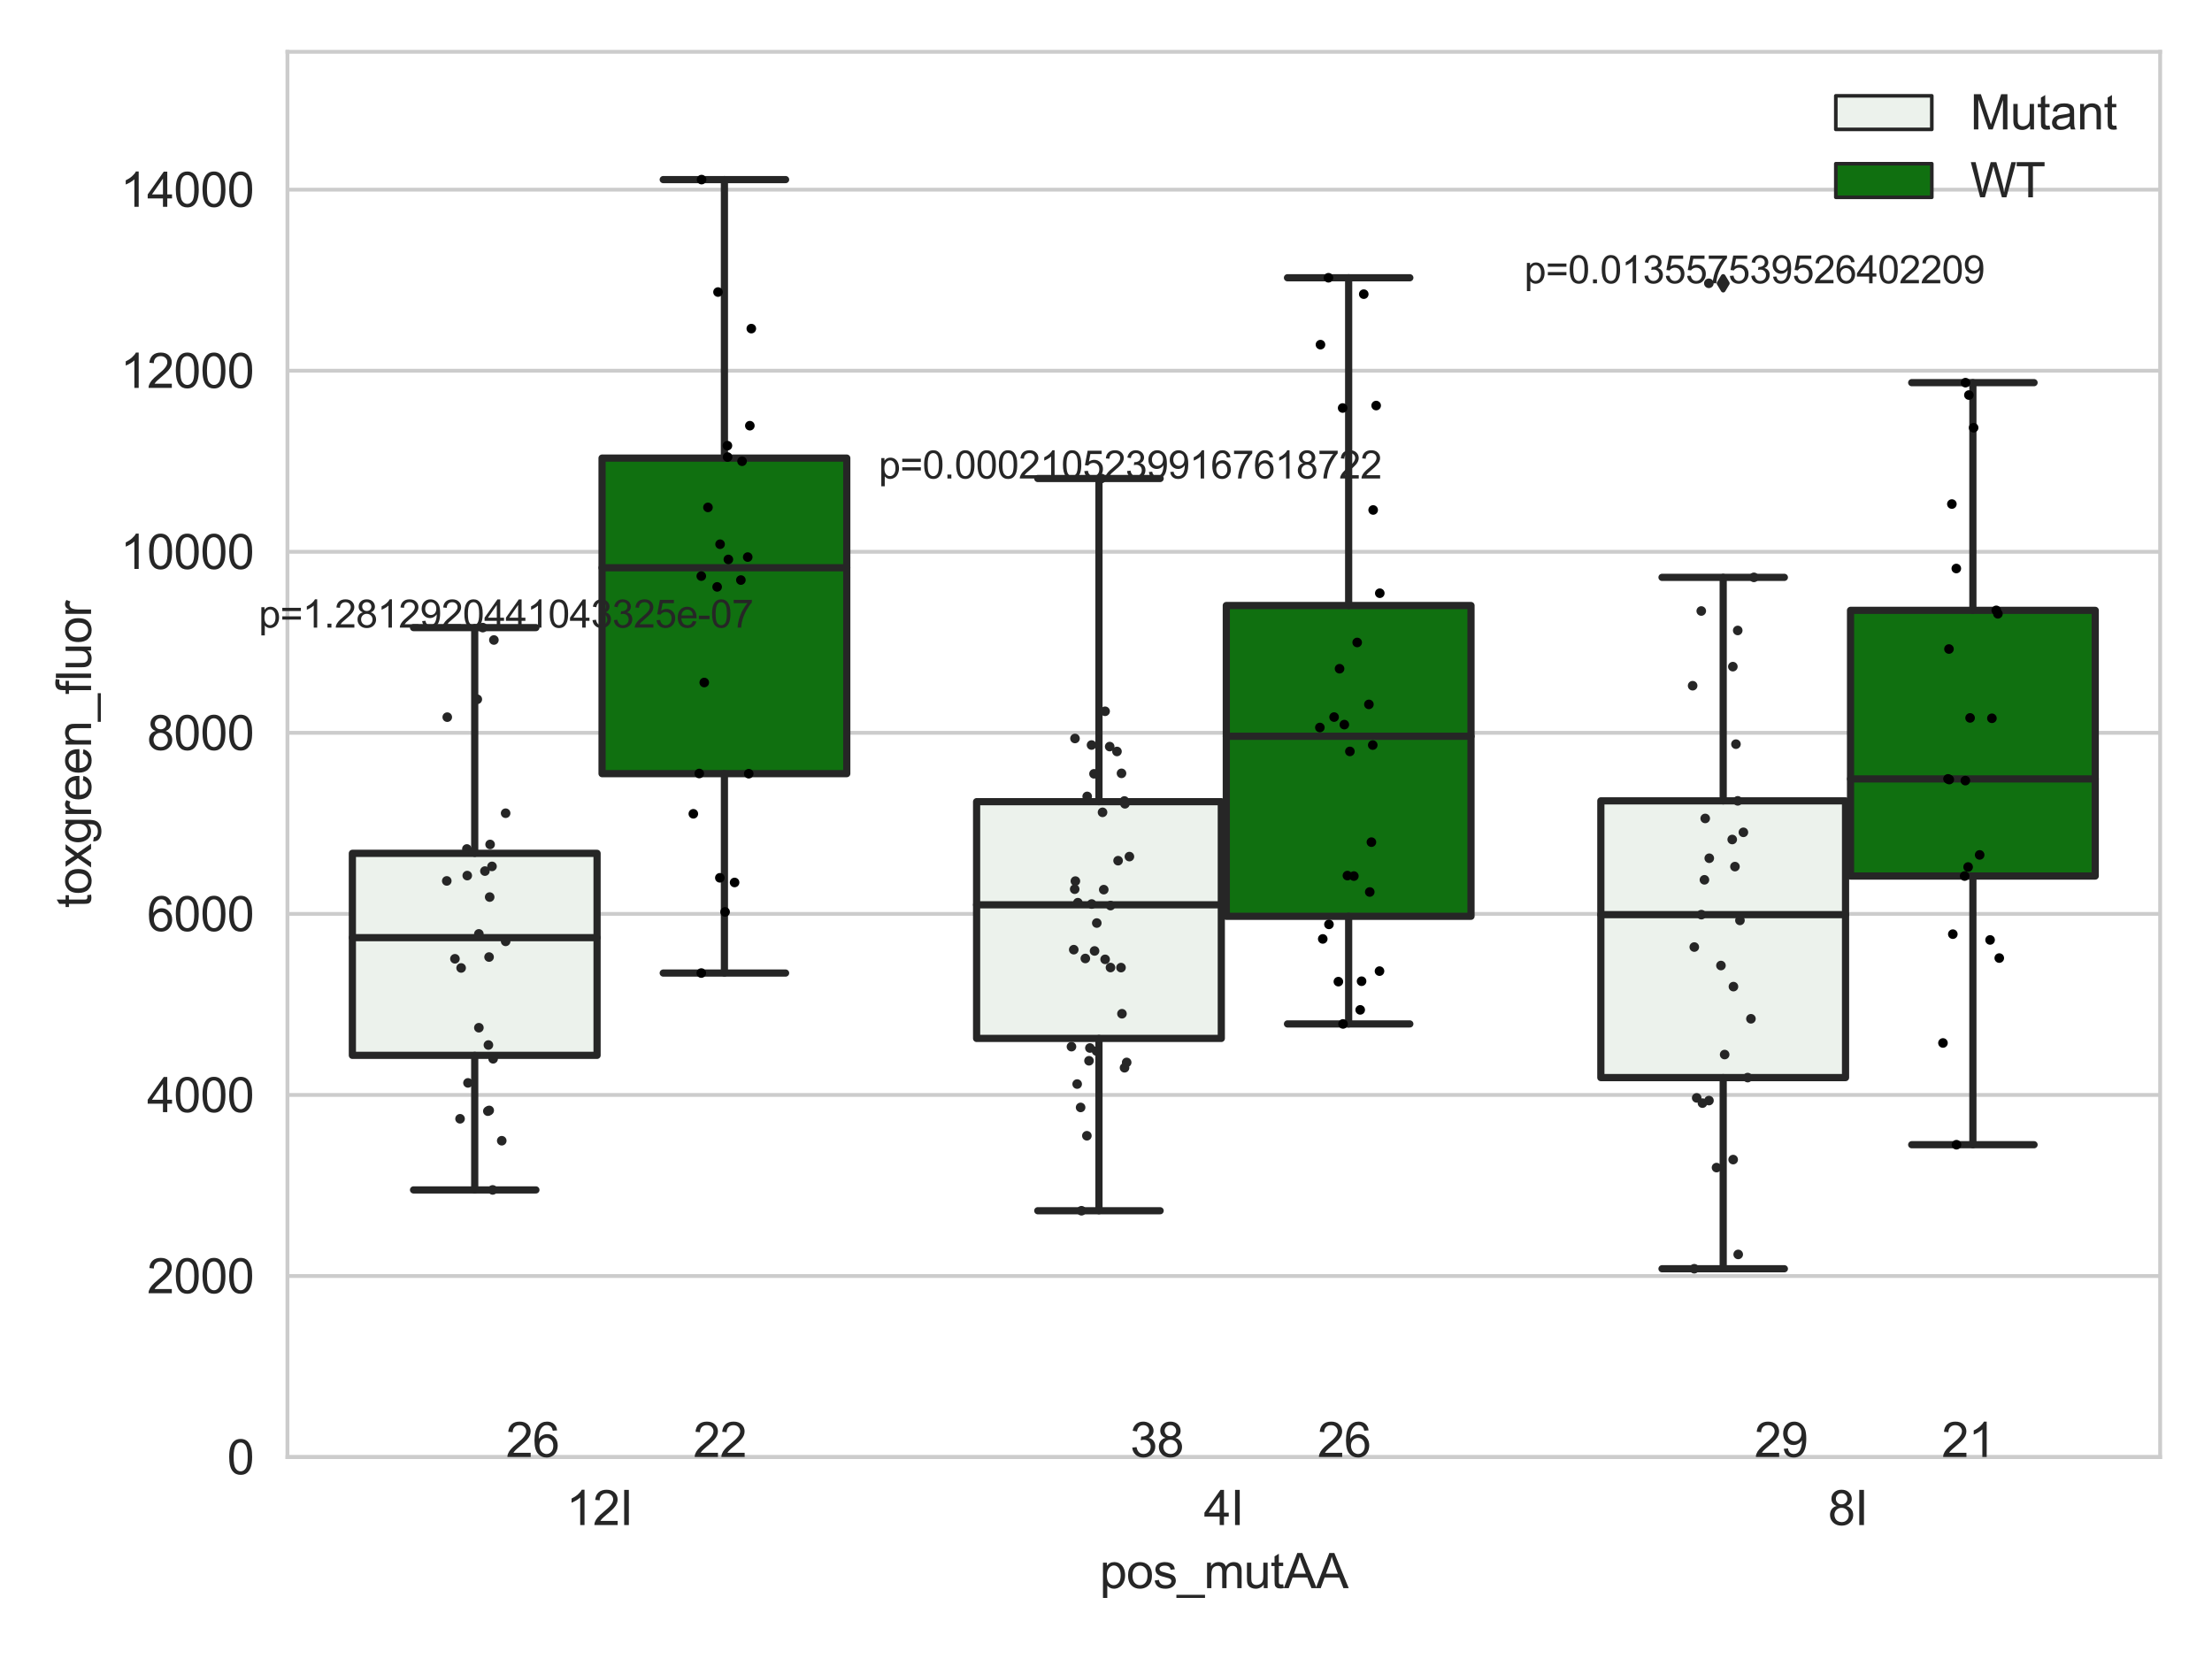 <?xml version="1.0" encoding="utf-8" standalone="no"?>
<!DOCTYPE svg PUBLIC "-//W3C//DTD SVG 1.1//EN"
  "http://www.w3.org/Graphics/SVG/1.1/DTD/svg11.dtd">
<svg xmlns:xlink="http://www.w3.org/1999/xlink" width="460.8pt" height="345.6pt" viewBox="0 0 460.8 345.6" xmlns="http://www.w3.org/2000/svg" version="1.1">
 <defs>
  <style type="text/css">*{stroke-linejoin: round; stroke-linecap: butt}</style>
 </defs>
 <g id="figure_1">
  <g id="patch_1">
   <path d="M 0 345.6 
L 460.8 345.6 
L 460.8 0 
L 0 0 
z
" style="fill: #ffffff"/>
  </g>
  <g id="axes_1">
   <g id="patch_2">
    <path d="M 59.881 303.539 
L 450 303.539 
L 450 10.8 
L 59.881 10.8 
z
" style="fill: #ffffff"/>
   </g>
   <g id="matplotlib.axis_1">
    <g id="xtick_1">
     <g id="text_1">
      <!-- 12I -->
      <g style="fill: #262626" transform="translate(117.951 317.697)scale(0.1 -0.1)">
       <defs>
        <path id="ArialMT-31" d="M 2384 0 
L 1822 0 
L 1822 3584 
Q 1619 3391 1289 3197 
Q 959 3003 697 2906 
L 697 3450 
Q 1169 3672 1522 3987 
Q 1875 4303 2022 4600 
L 2384 4600 
L 2384 0 
z
" transform="scale(0.016)"/>
        <path id="ArialMT-32" d="M 3222 541 
L 3222 0 
L 194 0 
Q 188 203 259 391 
Q 375 700 629 1000 
Q 884 1300 1366 1694 
Q 2113 2306 2375 2664 
Q 2638 3022 2638 3341 
Q 2638 3675 2398 3904 
Q 2159 4134 1775 4134 
Q 1369 4134 1125 3890 
Q 881 3647 878 3216 
L 300 3275 
Q 359 3922 746 4261 
Q 1134 4600 1788 4600 
Q 2447 4600 2831 4234 
Q 3216 3869 3216 3328 
Q 3216 3053 3103 2787 
Q 2991 2522 2730 2228 
Q 2469 1934 1863 1422 
Q 1356 997 1212 845 
Q 1069 694 975 541 
L 3222 541 
z
" transform="scale(0.016)"/>
        <path id="ArialMT-49" d="M 597 0 
L 597 4581 
L 1203 4581 
L 1203 0 
L 597 0 
z
" transform="scale(0.016)"/>
       </defs>
       <use xlink:href="#ArialMT-31"/>
       <use xlink:href="#ArialMT-32" x="55.615"/>
       <use xlink:href="#ArialMT-49" x="111.23"/>
      </g>
     </g>
    </g>
    <g id="xtick_2">
     <g id="text_2">
      <!-- 4I -->
      <g style="fill: #262626" transform="translate(250.771 317.697)scale(0.1 -0.1)">
       <defs>
        <path id="ArialMT-34" d="M 2069 0 
L 2069 1097 
L 81 1097 
L 81 1613 
L 2172 4581 
L 2631 4581 
L 2631 1613 
L 3250 1613 
L 3250 1097 
L 2631 1097 
L 2631 0 
L 2069 0 
z
M 2069 1613 
L 2069 3678 
L 634 1613 
L 2069 1613 
z
" transform="scale(0.016)"/>
       </defs>
       <use xlink:href="#ArialMT-34"/>
       <use xlink:href="#ArialMT-49" x="55.615"/>
      </g>
     </g>
    </g>
    <g id="xtick_3">
     <g id="text_3">
      <!-- 8I -->
      <g style="fill: #262626" transform="translate(380.811 317.697)scale(0.1 -0.1)">
       <defs>
        <path id="ArialMT-38" d="M 1131 2484 
Q 781 2613 612 2850 
Q 444 3088 444 3419 
Q 444 3919 803 4259 
Q 1163 4600 1759 4600 
Q 2359 4600 2725 4251 
Q 3091 3903 3091 3403 
Q 3091 3084 2923 2848 
Q 2756 2613 2416 2484 
Q 2838 2347 3058 2040 
Q 3278 1734 3278 1309 
Q 3278 722 2862 322 
Q 2447 -78 1769 -78 
Q 1091 -78 675 323 
Q 259 725 259 1325 
Q 259 1772 486 2073 
Q 713 2375 1131 2484 
z
M 1019 3438 
Q 1019 3113 1228 2906 
Q 1438 2700 1772 2700 
Q 2097 2700 2305 2904 
Q 2513 3109 2513 3406 
Q 2513 3716 2298 3927 
Q 2084 4138 1766 4138 
Q 1444 4138 1231 3931 
Q 1019 3725 1019 3438 
z
M 838 1322 
Q 838 1081 952 856 
Q 1066 631 1291 507 
Q 1516 384 1775 384 
Q 2178 384 2440 643 
Q 2703 903 2703 1303 
Q 2703 1709 2433 1975 
Q 2163 2241 1756 2241 
Q 1359 2241 1098 1978 
Q 838 1716 838 1322 
z
" transform="scale(0.016)"/>
       </defs>
       <use xlink:href="#ArialMT-38"/>
       <use xlink:href="#ArialMT-49" x="55.615"/>
      </g>
     </g>
    </g>
    <g id="text_4">
     <!-- pos_mutAA -->
     <g style="fill: #262626" transform="translate(229.095 330.842)scale(0.1 -0.1)">
      <defs>
       <path id="ArialMT-70" d="M 422 -1272 
L 422 3319 
L 934 3319 
L 934 2888 
Q 1116 3141 1344 3267 
Q 1572 3394 1897 3394 
Q 2322 3394 2647 3175 
Q 2972 2956 3137 2557 
Q 3303 2159 3303 1684 
Q 3303 1175 3120 767 
Q 2938 359 2589 142 
Q 2241 -75 1856 -75 
Q 1575 -75 1351 44 
Q 1128 163 984 344 
L 984 -1272 
L 422 -1272 
z
M 931 1641 
Q 931 1000 1190 694 
Q 1450 388 1819 388 
Q 2194 388 2461 705 
Q 2728 1022 2728 1688 
Q 2728 2322 2467 2637 
Q 2206 2953 1844 2953 
Q 1484 2953 1207 2617 
Q 931 2281 931 1641 
z
" transform="scale(0.016)"/>
       <path id="ArialMT-6f" d="M 213 1659 
Q 213 2581 725 3025 
Q 1153 3394 1769 3394 
Q 2453 3394 2887 2945 
Q 3322 2497 3322 1706 
Q 3322 1066 3130 698 
Q 2938 331 2570 128 
Q 2203 -75 1769 -75 
Q 1072 -75 642 372 
Q 213 819 213 1659 
z
M 791 1659 
Q 791 1022 1069 705 
Q 1347 388 1769 388 
Q 2188 388 2466 706 
Q 2744 1025 2744 1678 
Q 2744 2294 2464 2611 
Q 2184 2928 1769 2928 
Q 1347 2928 1069 2612 
Q 791 2297 791 1659 
z
" transform="scale(0.016)"/>
       <path id="ArialMT-73" d="M 197 991 
L 753 1078 
Q 800 744 1014 566 
Q 1228 388 1613 388 
Q 2000 388 2187 545 
Q 2375 703 2375 916 
Q 2375 1106 2209 1216 
Q 2094 1291 1634 1406 
Q 1016 1563 777 1677 
Q 538 1791 414 1992 
Q 291 2194 291 2438 
Q 291 2659 392 2848 
Q 494 3038 669 3163 
Q 800 3259 1026 3326 
Q 1253 3394 1513 3394 
Q 1903 3394 2198 3281 
Q 2494 3169 2634 2976 
Q 2775 2784 2828 2463 
L 2278 2388 
Q 2241 2644 2061 2787 
Q 1881 2931 1553 2931 
Q 1166 2931 1000 2803 
Q 834 2675 834 2503 
Q 834 2394 903 2306 
Q 972 2216 1119 2156 
Q 1203 2125 1616 2013 
Q 2213 1853 2448 1751 
Q 2684 1650 2818 1456 
Q 2953 1263 2953 975 
Q 2953 694 2789 445 
Q 2625 197 2315 61 
Q 2006 -75 1616 -75 
Q 969 -75 630 194 
Q 291 463 197 991 
z
" transform="scale(0.016)"/>
       <path id="ArialMT-5f" d="M -97 -1272 
L -97 -866 
L 3631 -866 
L 3631 -1272 
L -97 -1272 
z
" transform="scale(0.016)"/>
       <path id="ArialMT-6d" d="M 422 0 
L 422 3319 
L 925 3319 
L 925 2853 
Q 1081 3097 1340 3245 
Q 1600 3394 1931 3394 
Q 2300 3394 2536 3241 
Q 2772 3088 2869 2813 
Q 3263 3394 3894 3394 
Q 4388 3394 4653 3120 
Q 4919 2847 4919 2278 
L 4919 0 
L 4359 0 
L 4359 2091 
Q 4359 2428 4304 2576 
Q 4250 2725 4106 2815 
Q 3963 2906 3769 2906 
Q 3419 2906 3187 2673 
Q 2956 2441 2956 1928 
L 2956 0 
L 2394 0 
L 2394 2156 
Q 2394 2531 2256 2718 
Q 2119 2906 1806 2906 
Q 1569 2906 1367 2781 
Q 1166 2656 1075 2415 
Q 984 2175 984 1722 
L 984 0 
L 422 0 
z
" transform="scale(0.016)"/>
       <path id="ArialMT-75" d="M 2597 0 
L 2597 488 
Q 2209 -75 1544 -75 
Q 1250 -75 995 37 
Q 741 150 617 320 
Q 494 491 444 738 
Q 409 903 409 1263 
L 409 3319 
L 972 3319 
L 972 1478 
Q 972 1038 1006 884 
Q 1059 663 1231 536 
Q 1403 409 1656 409 
Q 1909 409 2131 539 
Q 2353 669 2445 892 
Q 2538 1116 2538 1541 
L 2538 3319 
L 3100 3319 
L 3100 0 
L 2597 0 
z
" transform="scale(0.016)"/>
       <path id="ArialMT-74" d="M 1650 503 
L 1731 6 
Q 1494 -44 1306 -44 
Q 1000 -44 831 53 
Q 663 150 594 308 
Q 525 466 525 972 
L 525 2881 
L 113 2881 
L 113 3319 
L 525 3319 
L 525 4141 
L 1084 4478 
L 1084 3319 
L 1650 3319 
L 1650 2881 
L 1084 2881 
L 1084 941 
Q 1084 700 1114 631 
Q 1144 563 1211 522 
Q 1278 481 1403 481 
Q 1497 481 1650 503 
z
" transform="scale(0.016)"/>
       <path id="ArialMT-41" d="M -9 0 
L 1750 4581 
L 2403 4581 
L 4278 0 
L 3588 0 
L 3053 1388 
L 1138 1388 
L 634 0 
L -9 0 
z
M 1313 1881 
L 2866 1881 
L 2388 3150 
Q 2169 3728 2063 4100 
Q 1975 3659 1816 3225 
L 1313 1881 
z
" transform="scale(0.016)"/>
      </defs>
      <use xlink:href="#ArialMT-70"/>
      <use xlink:href="#ArialMT-6f" x="55.615"/>
      <use xlink:href="#ArialMT-73" x="111.23"/>
      <use xlink:href="#ArialMT-5f" x="161.23"/>
      <use xlink:href="#ArialMT-6d" x="216.846"/>
      <use xlink:href="#ArialMT-75" x="300.146"/>
      <use xlink:href="#ArialMT-74" x="355.762"/>
      <use xlink:href="#ArialMT-41" x="383.545"/>
      <use xlink:href="#ArialMT-41" x="450.244"/>
     </g>
    </g>
   </g>
   <g id="matplotlib.axis_2">
    <g id="ytick_1">
     <g id="line2d_1">
      <path d="M 59.881 303.539 
L 450 303.539 
" clip-path="url(#p9273ac82e1)" style="fill: none; stroke: #cccccc; stroke-width: 0.8; stroke-linecap: round"/>
     </g>
     <g id="text_5">
      <!-- 0 -->
      <g style="fill: #262626" transform="translate(47.32 307.118)scale(0.1 -0.1)">
       <defs>
        <path id="ArialMT-30" d="M 266 2259 
Q 266 3072 433 3567 
Q 600 4063 929 4331 
Q 1259 4600 1759 4600 
Q 2128 4600 2406 4451 
Q 2684 4303 2865 4023 
Q 3047 3744 3150 3342 
Q 3253 2941 3253 2259 
Q 3253 1453 3087 958 
Q 2922 463 2592 192 
Q 2263 -78 1759 -78 
Q 1097 -78 719 397 
Q 266 969 266 2259 
z
M 844 2259 
Q 844 1131 1108 757 
Q 1372 384 1759 384 
Q 2147 384 2411 759 
Q 2675 1134 2675 2259 
Q 2675 3391 2411 3762 
Q 2147 4134 1753 4134 
Q 1366 4134 1134 3806 
Q 844 3388 844 2259 
z
" transform="scale(0.016)"/>
       </defs>
       <use xlink:href="#ArialMT-30"/>
      </g>
     </g>
    </g>
    <g id="ytick_2">
     <g id="line2d_2">
      <path d="M 59.881 265.82 
L 450 265.82 
" clip-path="url(#p9273ac82e1)" style="fill: none; stroke: #cccccc; stroke-width: 0.8; stroke-linecap: round"/>
     </g>
     <g id="text_6">
      <!-- 2000 -->
      <g style="fill: #262626" transform="translate(30.637 269.399)scale(0.1 -0.1)">
       <use xlink:href="#ArialMT-32"/>
       <use xlink:href="#ArialMT-30" x="55.615"/>
       <use xlink:href="#ArialMT-30" x="111.23"/>
       <use xlink:href="#ArialMT-30" x="166.846"/>
      </g>
     </g>
    </g>
    <g id="ytick_3">
     <g id="line2d_3">
      <path d="M 59.881 228.101 
L 450 228.101 
" clip-path="url(#p9273ac82e1)" style="fill: none; stroke: #cccccc; stroke-width: 0.8; stroke-linecap: round"/>
     </g>
     <g id="text_7">
      <!-- 4000 -->
      <g style="fill: #262626" transform="translate(30.637 231.68)scale(0.1 -0.1)">
       <use xlink:href="#ArialMT-34"/>
       <use xlink:href="#ArialMT-30" x="55.615"/>
       <use xlink:href="#ArialMT-30" x="111.23"/>
       <use xlink:href="#ArialMT-30" x="166.846"/>
      </g>
     </g>
    </g>
    <g id="ytick_4">
     <g id="line2d_4">
      <path d="M 59.881 190.382 
L 450 190.382 
" clip-path="url(#p9273ac82e1)" style="fill: none; stroke: #cccccc; stroke-width: 0.8; stroke-linecap: round"/>
     </g>
     <g id="text_8">
      <!-- 6000 -->
      <g style="fill: #262626" transform="translate(30.637 193.961)scale(0.1 -0.1)">
       <defs>
        <path id="ArialMT-36" d="M 3184 3459 
L 2625 3416 
Q 2550 3747 2413 3897 
Q 2184 4138 1850 4138 
Q 1581 4138 1378 3988 
Q 1113 3794 959 3422 
Q 806 3050 800 2363 
Q 1003 2672 1297 2822 
Q 1591 2972 1913 2972 
Q 2475 2972 2870 2558 
Q 3266 2144 3266 1488 
Q 3266 1056 3080 686 
Q 2894 316 2569 119 
Q 2244 -78 1831 -78 
Q 1128 -78 684 439 
Q 241 956 241 2144 
Q 241 3472 731 4075 
Q 1159 4600 1884 4600 
Q 2425 4600 2770 4297 
Q 3116 3994 3184 3459 
z
M 888 1484 
Q 888 1194 1011 928 
Q 1134 663 1356 523 
Q 1578 384 1822 384 
Q 2178 384 2434 671 
Q 2691 959 2691 1453 
Q 2691 1928 2437 2201 
Q 2184 2475 1800 2475 
Q 1419 2475 1153 2201 
Q 888 1928 888 1484 
z
" transform="scale(0.016)"/>
       </defs>
       <use xlink:href="#ArialMT-36"/>
       <use xlink:href="#ArialMT-30" x="55.615"/>
       <use xlink:href="#ArialMT-30" x="111.23"/>
       <use xlink:href="#ArialMT-30" x="166.846"/>
      </g>
     </g>
    </g>
    <g id="ytick_5">
     <g id="line2d_5">
      <path d="M 59.881 152.663 
L 450 152.663 
" clip-path="url(#p9273ac82e1)" style="fill: none; stroke: #cccccc; stroke-width: 0.8; stroke-linecap: round"/>
     </g>
     <g id="text_9">
      <!-- 8000 -->
      <g style="fill: #262626" transform="translate(30.637 156.242)scale(0.1 -0.1)">
       <use xlink:href="#ArialMT-38"/>
       <use xlink:href="#ArialMT-30" x="55.615"/>
       <use xlink:href="#ArialMT-30" x="111.23"/>
       <use xlink:href="#ArialMT-30" x="166.846"/>
      </g>
     </g>
    </g>
    <g id="ytick_6">
     <g id="line2d_6">
      <path d="M 59.881 114.944 
L 450 114.944 
" clip-path="url(#p9273ac82e1)" style="fill: none; stroke: #cccccc; stroke-width: 0.8; stroke-linecap: round"/>
     </g>
     <g id="text_10">
      <!-- 10000 -->
      <g style="fill: #262626" transform="translate(25.077 118.523)scale(0.1 -0.1)">
       <use xlink:href="#ArialMT-31"/>
       <use xlink:href="#ArialMT-30" x="55.615"/>
       <use xlink:href="#ArialMT-30" x="111.23"/>
       <use xlink:href="#ArialMT-30" x="166.846"/>
       <use xlink:href="#ArialMT-30" x="222.461"/>
      </g>
     </g>
    </g>
    <g id="ytick_7">
     <g id="line2d_7">
      <path d="M 59.881 77.226 
L 450 77.226 
" clip-path="url(#p9273ac82e1)" style="fill: none; stroke: #cccccc; stroke-width: 0.8; stroke-linecap: round"/>
     </g>
     <g id="text_11">
      <!-- 12000 -->
      <g style="fill: #262626" transform="translate(25.077 80.804)scale(0.1 -0.1)">
       <use xlink:href="#ArialMT-31"/>
       <use xlink:href="#ArialMT-32" x="55.615"/>
       <use xlink:href="#ArialMT-30" x="111.23"/>
       <use xlink:href="#ArialMT-30" x="166.846"/>
       <use xlink:href="#ArialMT-30" x="222.461"/>
      </g>
     </g>
    </g>
    <g id="ytick_8">
     <g id="line2d_8">
      <path d="M 59.881 39.507 
L 450 39.507 
" clip-path="url(#p9273ac82e1)" style="fill: none; stroke: #cccccc; stroke-width: 0.8; stroke-linecap: round"/>
     </g>
     <g id="text_12">
      <!-- 14000 -->
      <g style="fill: #262626" transform="translate(25.077 43.086)scale(0.1 -0.1)">
       <use xlink:href="#ArialMT-31"/>
       <use xlink:href="#ArialMT-34" x="55.615"/>
       <use xlink:href="#ArialMT-30" x="111.23"/>
       <use xlink:href="#ArialMT-30" x="166.846"/>
       <use xlink:href="#ArialMT-30" x="222.461"/>
      </g>
     </g>
    </g>
    <g id="text_13">
     <!-- toxgreen_fluor -->
     <g style="fill: #262626" transform="translate(18.972 189.132)rotate(-90)scale(0.1 -0.1)">
      <defs>
       <path id="ArialMT-78" d="M 47 0 
L 1259 1725 
L 138 3319 
L 841 3319 
L 1350 2541 
Q 1494 2319 1581 2169 
Q 1719 2375 1834 2534 
L 2394 3319 
L 3066 3319 
L 1919 1756 
L 3153 0 
L 2463 0 
L 1781 1031 
L 1600 1309 
L 728 0 
L 47 0 
z
" transform="scale(0.016)"/>
       <path id="ArialMT-67" d="M 319 -275 
L 866 -356 
Q 900 -609 1056 -725 
Q 1266 -881 1628 -881 
Q 2019 -881 2231 -725 
Q 2444 -569 2519 -288 
Q 2563 -116 2559 434 
Q 2191 0 1641 0 
Q 956 0 581 494 
Q 206 988 206 1678 
Q 206 2153 378 2554 
Q 550 2956 876 3175 
Q 1203 3394 1644 3394 
Q 2231 3394 2613 2919 
L 2613 3319 
L 3131 3319 
L 3131 450 
Q 3131 -325 2973 -648 
Q 2816 -972 2473 -1159 
Q 2131 -1347 1631 -1347 
Q 1038 -1347 672 -1080 
Q 306 -813 319 -275 
z
M 784 1719 
Q 784 1066 1043 766 
Q 1303 466 1694 466 
Q 2081 466 2343 764 
Q 2606 1063 2606 1700 
Q 2606 2309 2336 2618 
Q 2066 2928 1684 2928 
Q 1309 2928 1046 2623 
Q 784 2319 784 1719 
z
" transform="scale(0.016)"/>
       <path id="ArialMT-72" d="M 416 0 
L 416 3319 
L 922 3319 
L 922 2816 
Q 1116 3169 1280 3281 
Q 1444 3394 1641 3394 
Q 1925 3394 2219 3213 
L 2025 2691 
Q 1819 2813 1613 2813 
Q 1428 2813 1281 2702 
Q 1134 2591 1072 2394 
Q 978 2094 978 1738 
L 978 0 
L 416 0 
z
" transform="scale(0.016)"/>
       <path id="ArialMT-65" d="M 2694 1069 
L 3275 997 
Q 3138 488 2766 206 
Q 2394 -75 1816 -75 
Q 1088 -75 661 373 
Q 234 822 234 1631 
Q 234 2469 665 2931 
Q 1097 3394 1784 3394 
Q 2450 3394 2872 2941 
Q 3294 2488 3294 1666 
Q 3294 1616 3291 1516 
L 816 1516 
Q 847 969 1125 678 
Q 1403 388 1819 388 
Q 2128 388 2347 550 
Q 2566 713 2694 1069 
z
M 847 1978 
L 2700 1978 
Q 2663 2397 2488 2606 
Q 2219 2931 1791 2931 
Q 1403 2931 1139 2672 
Q 875 2413 847 1978 
z
" transform="scale(0.016)"/>
       <path id="ArialMT-6e" d="M 422 0 
L 422 3319 
L 928 3319 
L 928 2847 
Q 1294 3394 1984 3394 
Q 2284 3394 2536 3286 
Q 2788 3178 2913 3003 
Q 3038 2828 3088 2588 
Q 3119 2431 3119 2041 
L 3119 0 
L 2556 0 
L 2556 2019 
Q 2556 2363 2490 2533 
Q 2425 2703 2258 2804 
Q 2091 2906 1866 2906 
Q 1506 2906 1245 2678 
Q 984 2450 984 1813 
L 984 0 
L 422 0 
z
" transform="scale(0.016)"/>
       <path id="ArialMT-66" d="M 556 0 
L 556 2881 
L 59 2881 
L 59 3319 
L 556 3319 
L 556 3672 
Q 556 4006 616 4169 
Q 697 4388 901 4523 
Q 1106 4659 1475 4659 
Q 1713 4659 2000 4603 
L 1916 4113 
Q 1741 4144 1584 4144 
Q 1328 4144 1222 4034 
Q 1116 3925 1116 3625 
L 1116 3319 
L 1763 3319 
L 1763 2881 
L 1116 2881 
L 1116 0 
L 556 0 
z
" transform="scale(0.016)"/>
       <path id="ArialMT-6c" d="M 409 0 
L 409 4581 
L 972 4581 
L 972 0 
L 409 0 
z
" transform="scale(0.016)"/>
      </defs>
      <use xlink:href="#ArialMT-74"/>
      <use xlink:href="#ArialMT-6f" x="27.783"/>
      <use xlink:href="#ArialMT-78" x="83.398"/>
      <use xlink:href="#ArialMT-67" x="133.398"/>
      <use xlink:href="#ArialMT-72" x="189.014"/>
      <use xlink:href="#ArialMT-65" x="222.314"/>
      <use xlink:href="#ArialMT-65" x="277.93"/>
      <use xlink:href="#ArialMT-6e" x="333.545"/>
      <use xlink:href="#ArialMT-5f" x="389.16"/>
      <use xlink:href="#ArialMT-66" x="444.775"/>
      <use xlink:href="#ArialMT-6c" x="472.559"/>
      <use xlink:href="#ArialMT-75" x="494.775"/>
      <use xlink:href="#ArialMT-6f" x="550.391"/>
      <use xlink:href="#ArialMT-72" x="606.006"/>
     </g>
    </g>
   </g>
   <g id="patch_3">
    <path d="M 73.405 219.849 
L 124.381 219.849 
L 124.381 177.764 
L 73.405 177.764 
L 73.405 219.849 
z
" clip-path="url(#p9273ac82e1)" style="fill: #ecf2ec; stroke: #262626; stroke-width: 1.5; stroke-linejoin: miter"/>
   </g>
   <g id="patch_4">
    <path d="M 125.421 161.164 
L 176.397 161.164 
L 176.397 95.43 
L 125.421 95.43 
L 125.421 161.164 
z
" clip-path="url(#p9273ac82e1)" style="fill: #107010; stroke: #262626; stroke-width: 1.5; stroke-linejoin: miter"/>
   </g>
   <g id="patch_5">
    <path d="M 203.445 216.323 
L 254.42 216.323 
L 254.42 167.005 
L 203.445 167.005 
L 203.445 216.323 
z
" clip-path="url(#p9273ac82e1)" style="fill: #ecf2ec; stroke: #262626; stroke-width: 1.5; stroke-linejoin: miter"/>
   </g>
   <g id="patch_6">
    <path d="M 255.461 190.879 
L 306.436 190.879 
L 306.436 126.142 
L 255.461 126.142 
L 255.461 190.879 
z
" clip-path="url(#p9273ac82e1)" style="fill: #107010; stroke: #262626; stroke-width: 1.5; stroke-linejoin: miter"/>
   </g>
   <g id="patch_7">
    <path d="M 333.485 224.483 
L 384.46 224.483 
L 384.46 166.832 
L 333.485 166.832 
L 333.485 224.483 
z
" clip-path="url(#p9273ac82e1)" style="fill: #ecf2ec; stroke: #262626; stroke-width: 1.5; stroke-linejoin: miter"/>
   </g>
   <g id="patch_8">
    <path d="M 385.5 182.495 
L 436.476 182.495 
L 436.476 127.148 
L 385.5 127.148 
L 385.5 182.495 
z
" clip-path="url(#p9273ac82e1)" style="fill: #107010; stroke: #262626; stroke-width: 1.5; stroke-linejoin: miter"/>
   </g>
   <g id="patch_9">
    <path d="M 124.901 303.539 
L 124.901 303.539 
L 124.901 303.539 
L 124.901 303.539 
z
" clip-path="url(#p9273ac82e1)" style="fill: #ecf2ec; stroke: #262626; stroke-width: 0.75; stroke-linejoin: miter"/>
   </g>
   <g id="patch_10">
    <path d="M 124.901 303.539 
L 124.901 303.539 
L 124.901 303.539 
L 124.901 303.539 
z
" clip-path="url(#p9273ac82e1)" style="fill: #107010; stroke: #262626; stroke-width: 0.75; stroke-linejoin: miter"/>
   </g>
   <g id="PathCollection_1"/>
   <g id="PathCollection_2"/>
   <g id="line2d_9">
    <path d="M 98.893 219.849 
L 98.893 247.881 
" clip-path="url(#p9273ac82e1)" style="fill: none; stroke: #262626; stroke-width: 1.5; stroke-linecap: round"/>
   </g>
   <g id="line2d_10">
    <path d="M 98.893 177.764 
L 98.893 130.74 
" clip-path="url(#p9273ac82e1)" style="fill: none; stroke: #262626; stroke-width: 1.5; stroke-linecap: round"/>
   </g>
   <g id="line2d_11">
    <path d="M 86.149 247.881 
L 111.637 247.881 
" clip-path="url(#p9273ac82e1)" style="fill: none; stroke: #262626; stroke-width: 1.5; stroke-linecap: round"/>
   </g>
   <g id="line2d_12">
    <path d="M 86.149 130.74 
L 111.637 130.74 
" clip-path="url(#p9273ac82e1)" style="fill: none; stroke: #262626; stroke-width: 1.5; stroke-linecap: round"/>
   </g>
   <g id="line2d_13"/>
   <g id="line2d_14">
    <path d="M 150.909 161.164 
L 150.909 202.705 
" clip-path="url(#p9273ac82e1)" style="fill: none; stroke: #262626; stroke-width: 1.5; stroke-linecap: round"/>
   </g>
   <g id="line2d_15">
    <path d="M 150.909 95.43 
L 150.909 37.413 
" clip-path="url(#p9273ac82e1)" style="fill: none; stroke: #262626; stroke-width: 1.5; stroke-linecap: round"/>
   </g>
   <g id="line2d_16">
    <path d="M 138.165 202.705 
L 163.653 202.705 
" clip-path="url(#p9273ac82e1)" style="fill: none; stroke: #262626; stroke-width: 1.5; stroke-linecap: round"/>
   </g>
   <g id="line2d_17">
    <path d="M 138.165 37.413 
L 163.653 37.413 
" clip-path="url(#p9273ac82e1)" style="fill: none; stroke: #262626; stroke-width: 1.5; stroke-linecap: round"/>
   </g>
   <g id="line2d_18"/>
   <g id="line2d_19">
    <path d="M 228.933 216.323 
L 228.933 252.22 
" clip-path="url(#p9273ac82e1)" style="fill: none; stroke: #262626; stroke-width: 1.5; stroke-linecap: round"/>
   </g>
   <g id="line2d_20">
    <path d="M 228.933 167.005 
L 228.933 99.681 
" clip-path="url(#p9273ac82e1)" style="fill: none; stroke: #262626; stroke-width: 1.5; stroke-linecap: round"/>
   </g>
   <g id="line2d_21">
    <path d="M 216.189 252.22 
L 241.677 252.22 
" clip-path="url(#p9273ac82e1)" style="fill: none; stroke: #262626; stroke-width: 1.5; stroke-linecap: round"/>
   </g>
   <g id="line2d_22">
    <path d="M 216.189 99.681 
L 241.677 99.681 
" clip-path="url(#p9273ac82e1)" style="fill: none; stroke: #262626; stroke-width: 1.5; stroke-linecap: round"/>
   </g>
   <g id="line2d_23"/>
   <g id="line2d_24">
    <path d="M 280.949 190.879 
L 280.949 213.304 
" clip-path="url(#p9273ac82e1)" style="fill: none; stroke: #262626; stroke-width: 1.5; stroke-linecap: round"/>
   </g>
   <g id="line2d_25">
    <path d="M 280.949 126.142 
L 280.949 57.862 
" clip-path="url(#p9273ac82e1)" style="fill: none; stroke: #262626; stroke-width: 1.5; stroke-linecap: round"/>
   </g>
   <g id="line2d_26">
    <path d="M 268.205 213.304 
L 293.692 213.304 
" clip-path="url(#p9273ac82e1)" style="fill: none; stroke: #262626; stroke-width: 1.5; stroke-linecap: round"/>
   </g>
   <g id="line2d_27">
    <path d="M 268.205 57.862 
L 293.692 57.862 
" clip-path="url(#p9273ac82e1)" style="fill: none; stroke: #262626; stroke-width: 1.5; stroke-linecap: round"/>
   </g>
   <g id="line2d_28"/>
   <g id="line2d_29">
    <path d="M 358.972 224.483 
L 358.972 264.305 
" clip-path="url(#p9273ac82e1)" style="fill: none; stroke: #262626; stroke-width: 1.5; stroke-linecap: round"/>
   </g>
   <g id="line2d_30">
    <path d="M 358.972 166.832 
L 358.972 120.275 
" clip-path="url(#p9273ac82e1)" style="fill: none; stroke: #262626; stroke-width: 1.5; stroke-linecap: round"/>
   </g>
   <g id="line2d_31">
    <path d="M 346.228 264.305 
L 371.716 264.305 
" clip-path="url(#p9273ac82e1)" style="fill: none; stroke: #262626; stroke-width: 1.5; stroke-linecap: round"/>
   </g>
   <g id="line2d_32">
    <path d="M 346.228 120.275 
L 371.716 120.275 
" clip-path="url(#p9273ac82e1)" style="fill: none; stroke: #262626; stroke-width: 1.5; stroke-linecap: round"/>
   </g>
   <g id="line2d_33">
    <defs>
     <path id="md28386d779" d="M -0 1.414 
L 0.849 0 
L 0 -1.414 
L -0.849 -0 
z
" style="stroke: #262626; stroke-linejoin: miter"/>
    </defs>
    <g clip-path="url(#p9273ac82e1)">
     <use xlink:href="#md28386d779" x="358.972" y="59.017" style="fill: #262626; stroke: #262626; stroke-linejoin: miter"/>
    </g>
   </g>
   <g id="line2d_34">
    <path d="M 410.988 182.495 
L 410.988 238.466 
" clip-path="url(#p9273ac82e1)" style="fill: none; stroke: #262626; stroke-width: 1.5; stroke-linecap: round"/>
   </g>
   <g id="line2d_35">
    <path d="M 410.988 127.148 
L 410.988 79.714 
" clip-path="url(#p9273ac82e1)" style="fill: none; stroke: #262626; stroke-width: 1.5; stroke-linecap: round"/>
   </g>
   <g id="line2d_36">
    <path d="M 398.244 238.466 
L 423.732 238.466 
" clip-path="url(#p9273ac82e1)" style="fill: none; stroke: #262626; stroke-width: 1.5; stroke-linecap: round"/>
   </g>
   <g id="line2d_37">
    <path d="M 398.244 79.714 
L 423.732 79.714 
" clip-path="url(#p9273ac82e1)" style="fill: none; stroke: #262626; stroke-width: 1.5; stroke-linecap: round"/>
   </g>
   <g id="line2d_38"/>
   <g id="line2d_39">
    <path d="M 73.405 195.326 
L 124.381 195.326 
" clip-path="url(#p9273ac82e1)" style="fill: none; stroke: #262626; stroke-width: 1.5; stroke-linecap: round"/>
   </g>
   <g id="line2d_40">
    <path d="M 125.421 118.276 
L 176.397 118.276 
" clip-path="url(#p9273ac82e1)" style="fill: none; stroke: #262626; stroke-width: 1.5; stroke-linecap: round"/>
   </g>
   <g id="line2d_41">
    <path d="M 203.445 188.485 
L 254.42 188.485 
" clip-path="url(#p9273ac82e1)" style="fill: none; stroke: #262626; stroke-width: 1.5; stroke-linecap: round"/>
   </g>
   <g id="line2d_42">
    <path d="M 255.461 153.383 
L 306.436 153.383 
" clip-path="url(#p9273ac82e1)" style="fill: none; stroke: #262626; stroke-width: 1.5; stroke-linecap: round"/>
   </g>
   <g id="line2d_43">
    <path d="M 333.485 190.537 
L 384.46 190.537 
" clip-path="url(#p9273ac82e1)" style="fill: none; stroke: #262626; stroke-width: 1.5; stroke-linecap: round"/>
   </g>
   <g id="line2d_44">
    <path d="M 385.5 162.258 
L 436.476 162.258 
" clip-path="url(#p9273ac82e1)" style="fill: none; stroke: #262626; stroke-width: 1.5; stroke-linecap: round"/>
   </g>
   <g id="patch_11">
    <path d="M 59.881 303.539 
L 59.881 10.8 
" style="fill: none; stroke: #cccccc; stroke-width: 0.8; stroke-linejoin: miter; stroke-linecap: square"/>
   </g>
   <g id="patch_12">
    <path d="M 450 303.539 
L 450 10.8 
" style="fill: none; stroke: #cccccc; stroke-width: 0.8; stroke-linejoin: miter; stroke-linecap: square"/>
   </g>
   <g id="patch_13">
    <path d="M 59.881 303.539 
L 450 303.539 
" style="fill: none; stroke: #cccccc; stroke-width: 0.8; stroke-linejoin: miter; stroke-linecap: square"/>
   </g>
   <g id="patch_14">
    <path d="M 59.881 10.8 
L 450 10.8 
" style="fill: none; stroke: #cccccc; stroke-width: 0.8; stroke-linejoin: miter; stroke-linecap: square"/>
   </g>
   <g id="PathCollection_3">
    <defs>
     <path id="C0_0_aba866af7b" d="M 0 1 
C 0.265 1 0.52 0.895 0.707 0.707 
C 0.895 0.52 1 0.265 1 -0 
C 1 -0.265 0.895 -0.52 0.707 -0.707 
C 0.52 -0.895 0.265 -1 0 -1 
C -0.265 -1 -0.52 -0.895 -0.707 -0.707 
C -0.895 -0.52 -1 -0.265 -1 0 
C -1 0.265 -0.895 0.52 -0.707 0.707 
C -0.52 0.895 -0.265 1 0 1 
z
"/>
    </defs>
    <g clip-path="url(#p9273ac82e1)">
     <use xlink:href="#C0_0_aba866af7b" x="96.061" y="201.642" style="fill: #262626"/>
    </g>
    <g clip-path="url(#p9273ac82e1)">
     <use xlink:href="#C0_0_aba866af7b" x="105.337" y="196.103" style="fill: #262626"/>
    </g>
    <g clip-path="url(#p9273ac82e1)">
     <use xlink:href="#C0_0_aba866af7b" x="101.629" y="231.473" style="fill: #262626"/>
    </g>
    <g clip-path="url(#p9273ac82e1)">
     <use xlink:href="#C0_0_aba866af7b" x="94.772" y="199.734" style="fill: #262626"/>
    </g>
    <g clip-path="url(#p9273ac82e1)">
     <use xlink:href="#C0_0_aba866af7b" x="97.337" y="182.4" style="fill: #262626"/>
    </g>
    <g clip-path="url(#p9273ac82e1)">
     <use xlink:href="#C0_0_aba866af7b" x="101.019" y="181.464" style="fill: #262626"/>
    </g>
    <g clip-path="url(#p9273ac82e1)">
     <use xlink:href="#C0_0_aba866af7b" x="101.883" y="199.369" style="fill: #262626"/>
    </g>
    <g clip-path="url(#p9273ac82e1)">
     <use xlink:href="#C0_0_aba866af7b" x="100.565" y="130.74" style="fill: #262626"/>
    </g>
    <g clip-path="url(#p9273ac82e1)">
     <use xlink:href="#C0_0_aba866af7b" x="105.332" y="169.408" style="fill: #262626"/>
    </g>
    <g clip-path="url(#p9273ac82e1)">
     <use xlink:href="#C0_0_aba866af7b" x="102.492" y="180.485" style="fill: #262626"/>
    </g>
    <g clip-path="url(#p9273ac82e1)">
     <use xlink:href="#C0_0_aba866af7b" x="97.49" y="225.586" style="fill: #262626"/>
    </g>
    <g clip-path="url(#p9273ac82e1)">
     <use xlink:href="#C0_0_aba866af7b" x="99.757" y="194.548" style="fill: #262626"/>
    </g>
    <g clip-path="url(#p9273ac82e1)">
     <use xlink:href="#C0_0_aba866af7b" x="99.432" y="145.675" style="fill: #262626"/>
    </g>
    <g clip-path="url(#p9273ac82e1)">
     <use xlink:href="#C0_0_aba866af7b" x="99.759" y="214.091" style="fill: #262626"/>
    </g>
    <g clip-path="url(#p9273ac82e1)">
     <use xlink:href="#C0_0_aba866af7b" x="101.746" y="217.697" style="fill: #262626"/>
    </g>
    <g clip-path="url(#p9273ac82e1)">
     <use xlink:href="#C0_0_aba866af7b" x="104.523" y="237.636" style="fill: #262626"/>
    </g>
    <g clip-path="url(#p9273ac82e1)">
     <use xlink:href="#C0_0_aba866af7b" x="95.838" y="233.064" style="fill: #262626"/>
    </g>
    <g clip-path="url(#p9273ac82e1)">
     <use xlink:href="#C0_0_aba866af7b" x="102.726" y="220.567" style="fill: #262626"/>
    </g>
    <g clip-path="url(#p9273ac82e1)">
     <use xlink:href="#C0_0_aba866af7b" x="102.887" y="133.323" style="fill: #262626"/>
    </g>
    <g clip-path="url(#p9273ac82e1)">
     <use xlink:href="#C0_0_aba866af7b" x="102.633" y="247.881" style="fill: #262626"/>
    </g>
    <g clip-path="url(#p9273ac82e1)">
     <use xlink:href="#C0_0_aba866af7b" x="102.009" y="186.875" style="fill: #262626"/>
    </g>
    <g clip-path="url(#p9273ac82e1)">
     <use xlink:href="#C0_0_aba866af7b" x="102.098" y="175.915" style="fill: #262626"/>
    </g>
    <g clip-path="url(#p9273ac82e1)">
     <use xlink:href="#C0_0_aba866af7b" x="97.261" y="176.857" style="fill: #262626"/>
    </g>
    <g clip-path="url(#p9273ac82e1)">
     <use xlink:href="#C0_0_aba866af7b" x="101.912" y="231.323" style="fill: #262626"/>
    </g>
    <g clip-path="url(#p9273ac82e1)">
     <use xlink:href="#C0_0_aba866af7b" x="93.173" y="149.397" style="fill: #262626"/>
    </g>
    <g clip-path="url(#p9273ac82e1)">
     <use xlink:href="#C0_0_aba866af7b" x="93.07" y="183.511" style="fill: #262626"/>
    </g>
   </g>
   <g id="PathCollection_4">
    <defs>
     <path id="C1_0_75e6e7454a" d="M 0 1 
C 0.265 1 0.52 0.895 0.707 0.707 
C 0.895 0.52 1 0.265 1 -0 
C 1 -0.265 0.895 -0.52 0.707 -0.707 
C 0.52 -0.895 0.265 -1 0 -1 
C -0.265 -1 -0.52 -0.895 -0.707 -0.707 
C -0.895 -0.52 -1 -0.265 -1 0 
C -1 0.265 -0.895 0.52 -0.707 0.707 
C -0.52 0.895 -0.265 1 0 1 
z
"/>
    </defs>
    <g clip-path="url(#p9273ac82e1)">
     <use xlink:href="#C1_0_75e6e7454a" x="150.006" y="113.368"/>
    </g>
    <g clip-path="url(#p9273ac82e1)">
     <use xlink:href="#C1_0_75e6e7454a" x="146.711" y="142.181"/>
    </g>
    <g clip-path="url(#p9273ac82e1)">
     <use xlink:href="#C1_0_75e6e7454a" x="155.978" y="161.174"/>
    </g>
    <g clip-path="url(#p9273ac82e1)">
     <use xlink:href="#C1_0_75e6e7454a" x="154.337" y="120.837"/>
    </g>
    <g clip-path="url(#p9273ac82e1)">
     <use xlink:href="#C1_0_75e6e7454a" x="145.67" y="161.133"/>
    </g>
    <g clip-path="url(#p9273ac82e1)">
     <use xlink:href="#C1_0_75e6e7454a" x="155.765" y="116.05"/>
    </g>
    <g clip-path="url(#p9273ac82e1)">
     <use xlink:href="#C1_0_75e6e7454a" x="149.394" y="122.263"/>
    </g>
    <g clip-path="url(#p9273ac82e1)">
     <use xlink:href="#C1_0_75e6e7454a" x="149.576" y="60.841"/>
    </g>
    <g clip-path="url(#p9273ac82e1)">
     <use xlink:href="#C1_0_75e6e7454a" x="146.093" y="202.705"/>
    </g>
    <g clip-path="url(#p9273ac82e1)">
     <use xlink:href="#C1_0_75e6e7454a" x="153.028" y="183.835"/>
    </g>
    <g clip-path="url(#p9273ac82e1)">
     <use xlink:href="#C1_0_75e6e7454a" x="147.481" y="105.7"/>
    </g>
    <g clip-path="url(#p9273ac82e1)">
     <use xlink:href="#C1_0_75e6e7454a" x="156.206" y="88.68"/>
    </g>
    <g clip-path="url(#p9273ac82e1)">
     <use xlink:href="#C1_0_75e6e7454a" x="144.435" y="169.53"/>
    </g>
    <g clip-path="url(#p9273ac82e1)">
     <use xlink:href="#C1_0_75e6e7454a" x="151.05" y="189.967"/>
    </g>
    <g clip-path="url(#p9273ac82e1)">
     <use xlink:href="#C1_0_75e6e7454a" x="151.732" y="116.542"/>
    </g>
    <g clip-path="url(#p9273ac82e1)">
     <use xlink:href="#C1_0_75e6e7454a" x="151.571" y="95.211"/>
    </g>
    <g clip-path="url(#p9273ac82e1)">
     <use xlink:href="#C1_0_75e6e7454a" x="146.15" y="37.413"/>
    </g>
    <g clip-path="url(#p9273ac82e1)">
     <use xlink:href="#C1_0_75e6e7454a" x="154.585" y="96.085"/>
    </g>
    <g clip-path="url(#p9273ac82e1)">
     <use xlink:href="#C1_0_75e6e7454a" x="156.513" y="68.456"/>
    </g>
    <g clip-path="url(#p9273ac82e1)">
     <use xlink:href="#C1_0_75e6e7454a" x="146.092" y="120.011"/>
    </g>
    <g clip-path="url(#p9273ac82e1)">
     <use xlink:href="#C1_0_75e6e7454a" x="151.537" y="92.838"/>
    </g>
    <g clip-path="url(#p9273ac82e1)">
     <use xlink:href="#C1_0_75e6e7454a" x="149.957" y="182.865"/>
    </g>
   </g>
   <g id="PathCollection_5">
    <defs>
     <path id="C2_0_b178c1335a" d="M 0 1 
C 0.265 1 0.52 0.895 0.707 0.707 
C 0.895 0.52 1 0.265 1 -0 
C 1 -0.265 0.895 -0.52 0.707 -0.707 
C 0.52 -0.895 0.265 -1 0 -1 
C -0.265 -1 -0.52 -0.895 -0.707 -0.707 
C -0.895 -0.52 -1 -0.265 -1 0 
C -1 0.265 -0.895 0.52 -0.707 0.707 
C -0.52 0.895 -0.265 1 0 1 
z
"/>
    </defs>
    <g clip-path="url(#p9273ac82e1)">
     <use xlink:href="#C2_0_b178c1335a" x="234.707" y="221.323" style="fill: #262626"/>
    </g>
    <g clip-path="url(#p9273ac82e1)">
     <use xlink:href="#C2_0_b178c1335a" x="225.111" y="230.699" style="fill: #262626"/>
    </g>
    <g clip-path="url(#p9273ac82e1)">
     <use xlink:href="#C2_0_b178c1335a" x="229.426" y="99.681" style="fill: #262626"/>
    </g>
    <g clip-path="url(#p9273ac82e1)">
     <use xlink:href="#C2_0_b178c1335a" x="230.217" y="199.851" style="fill: #262626"/>
    </g>
    <g clip-path="url(#p9273ac82e1)">
     <use xlink:href="#C2_0_b178c1335a" x="224.537" y="188.046" style="fill: #262626"/>
    </g>
    <g clip-path="url(#p9273ac82e1)">
     <use xlink:href="#C2_0_b178c1335a" x="226.416" y="236.6" style="fill: #262626"/>
    </g>
    <g clip-path="url(#p9273ac82e1)">
     <use xlink:href="#C2_0_b178c1335a" x="227.048" y="218.315" style="fill: #262626"/>
    </g>
    <g clip-path="url(#p9273ac82e1)">
     <use xlink:href="#C2_0_b178c1335a" x="231.336" y="201.553" style="fill: #262626"/>
    </g>
    <g clip-path="url(#p9273ac82e1)">
     <use xlink:href="#C2_0_b178c1335a" x="227.903" y="161.198" style="fill: #262626"/>
    </g>
    <g clip-path="url(#p9273ac82e1)">
     <use xlink:href="#C2_0_b178c1335a" x="227.387" y="155.203" style="fill: #262626"/>
    </g>
    <g clip-path="url(#p9273ac82e1)">
     <use xlink:href="#C2_0_b178c1335a" x="223.879" y="185.233" style="fill: #262626"/>
    </g>
    <g clip-path="url(#p9273ac82e1)">
     <use xlink:href="#C2_0_b178c1335a" x="223.939" y="153.84" style="fill: #262626"/>
    </g>
    <g clip-path="url(#p9273ac82e1)">
     <use xlink:href="#C2_0_b178c1335a" x="224.022" y="183.548" style="fill: #262626"/>
    </g>
    <g clip-path="url(#p9273ac82e1)">
     <use xlink:href="#C2_0_b178c1335a" x="227.418" y="188.322" style="fill: #262626"/>
    </g>
    <g clip-path="url(#p9273ac82e1)">
     <use xlink:href="#C2_0_b178c1335a" x="226.86" y="220.98" style="fill: #262626"/>
    </g>
    <g clip-path="url(#p9273ac82e1)">
     <use xlink:href="#C2_0_b178c1335a" x="229.68" y="169.223" style="fill: #262626"/>
    </g>
    <g clip-path="url(#p9273ac82e1)">
     <use xlink:href="#C2_0_b178c1335a" x="223.683" y="197.832" style="fill: #262626"/>
    </g>
    <g clip-path="url(#p9273ac82e1)">
     <use xlink:href="#C2_0_b178c1335a" x="224.393" y="225.828" style="fill: #262626"/>
    </g>
    <g clip-path="url(#p9273ac82e1)">
     <use xlink:href="#C2_0_b178c1335a" x="234.262" y="222.433" style="fill: #262626"/>
    </g>
    <g clip-path="url(#p9273ac82e1)">
     <use xlink:href="#C2_0_b178c1335a" x="225.288" y="252.22" style="fill: #262626"/>
    </g>
    <g clip-path="url(#p9273ac82e1)">
     <use xlink:href="#C2_0_b178c1335a" x="226.483" y="165.907" style="fill: #262626"/>
    </g>
    <g clip-path="url(#p9273ac82e1)">
     <use xlink:href="#C2_0_b178c1335a" x="228.429" y="218.948" style="fill: #262626"/>
    </g>
    <g clip-path="url(#p9273ac82e1)">
     <use xlink:href="#C2_0_b178c1335a" x="235.275" y="178.443" style="fill: #262626"/>
    </g>
    <g clip-path="url(#p9273ac82e1)">
     <use xlink:href="#C2_0_b178c1335a" x="229.933" y="185.328" style="fill: #262626"/>
    </g>
    <g clip-path="url(#p9273ac82e1)">
     <use xlink:href="#C2_0_b178c1335a" x="232.686" y="156.544" style="fill: #262626"/>
    </g>
    <g clip-path="url(#p9273ac82e1)">
     <use xlink:href="#C2_0_b178c1335a" x="234.234" y="166.859" style="fill: #262626"/>
    </g>
    <g clip-path="url(#p9273ac82e1)">
     <use xlink:href="#C2_0_b178c1335a" x="228.48" y="192.286" style="fill: #262626"/>
    </g>
    <g clip-path="url(#p9273ac82e1)">
     <use xlink:href="#C2_0_b178c1335a" x="232.919" y="179.296" style="fill: #262626"/>
    </g>
    <g clip-path="url(#p9273ac82e1)">
     <use xlink:href="#C2_0_b178c1335a" x="233.528" y="201.567" style="fill: #262626"/>
    </g>
    <g clip-path="url(#p9273ac82e1)">
     <use xlink:href="#C2_0_b178c1335a" x="231.343" y="188.648" style="fill: #262626"/>
    </g>
    <g clip-path="url(#p9273ac82e1)">
     <use xlink:href="#C2_0_b178c1335a" x="228.017" y="198.099" style="fill: #262626"/>
    </g>
    <g clip-path="url(#p9273ac82e1)">
     <use xlink:href="#C2_0_b178c1335a" x="233.724" y="211.179" style="fill: #262626"/>
    </g>
    <g clip-path="url(#p9273ac82e1)">
     <use xlink:href="#C2_0_b178c1335a" x="234.345" y="167.445" style="fill: #262626"/>
    </g>
    <g clip-path="url(#p9273ac82e1)">
     <use xlink:href="#C2_0_b178c1335a" x="233.63" y="161.101" style="fill: #262626"/>
    </g>
    <g clip-path="url(#p9273ac82e1)">
     <use xlink:href="#C2_0_b178c1335a" x="223.207" y="218.038" style="fill: #262626"/>
    </g>
    <g clip-path="url(#p9273ac82e1)">
     <use xlink:href="#C2_0_b178c1335a" x="231.171" y="155.527" style="fill: #262626"/>
    </g>
    <g clip-path="url(#p9273ac82e1)">
     <use xlink:href="#C2_0_b178c1335a" x="226.095" y="199.669" style="fill: #262626"/>
    </g>
    <g clip-path="url(#p9273ac82e1)">
     <use xlink:href="#C2_0_b178c1335a" x="230.212" y="148.173" style="fill: #262626"/>
    </g>
   </g>
   <g id="PathCollection_6">
    <defs>
     <path id="C3_0_50a9daa862" d="M 0 1 
C 0.265 1 0.52 0.895 0.707 0.707 
C 0.895 0.52 1 0.265 1 -0 
C 1 -0.265 0.895 -0.52 0.707 -0.707 
C 0.52 -0.895 0.265 -1 0 -1 
C -0.265 -1 -0.52 -0.895 -0.707 -0.707 
C -0.895 -0.52 -1 -0.265 -1 0 
C -1 0.265 -0.895 0.52 -0.707 0.707 
C -0.52 0.895 -0.265 1 0 1 
z
"/>
    </defs>
    <g clip-path="url(#p9273ac82e1)">
     <use xlink:href="#C3_0_50a9daa862" x="283.354" y="210.375"/>
    </g>
    <g clip-path="url(#p9273ac82e1)">
     <use xlink:href="#C3_0_50a9daa862" x="275.079" y="71.796"/>
    </g>
    <g clip-path="url(#p9273ac82e1)">
     <use xlink:href="#C3_0_50a9daa862" x="274.952" y="151.552"/>
    </g>
    <g clip-path="url(#p9273ac82e1)">
     <use xlink:href="#C3_0_50a9daa862" x="277.918" y="149.381"/>
    </g>
    <g clip-path="url(#p9273ac82e1)">
     <use xlink:href="#C3_0_50a9daa862" x="285.69" y="175.433"/>
    </g>
    <g clip-path="url(#p9273ac82e1)">
     <use xlink:href="#C3_0_50a9daa862" x="276.846" y="192.565"/>
    </g>
    <g clip-path="url(#p9273ac82e1)">
     <use xlink:href="#C3_0_50a9daa862" x="279.777" y="213.304"/>
    </g>
    <g clip-path="url(#p9273ac82e1)">
     <use xlink:href="#C3_0_50a9daa862" x="282.727" y="133.837"/>
    </g>
    <g clip-path="url(#p9273ac82e1)">
     <use xlink:href="#C3_0_50a9daa862" x="279.699" y="84.996"/>
    </g>
    <g clip-path="url(#p9273ac82e1)">
     <use xlink:href="#C3_0_50a9daa862" x="281.206" y="156.534"/>
    </g>
    <g clip-path="url(#p9273ac82e1)">
     <use xlink:href="#C3_0_50a9daa862" x="283.641" y="204.407"/>
    </g>
    <g clip-path="url(#p9273ac82e1)">
     <use xlink:href="#C3_0_50a9daa862" x="287.376" y="202.302"/>
    </g>
    <g clip-path="url(#p9273ac82e1)">
     <use xlink:href="#C3_0_50a9daa862" x="276.742" y="57.862"/>
    </g>
    <g clip-path="url(#p9273ac82e1)">
     <use xlink:href="#C3_0_50a9daa862" x="282.035" y="182.501"/>
    </g>
    <g clip-path="url(#p9273ac82e1)">
     <use xlink:href="#C3_0_50a9daa862" x="280.691" y="182.403"/>
    </g>
    <g clip-path="url(#p9273ac82e1)">
     <use xlink:href="#C3_0_50a9daa862" x="286.679" y="84.485"/>
    </g>
    <g clip-path="url(#p9273ac82e1)">
     <use xlink:href="#C3_0_50a9daa862" x="287.435" y="123.577"/>
    </g>
    <g clip-path="url(#p9273ac82e1)">
     <use xlink:href="#C3_0_50a9daa862" x="285.167" y="146.736"/>
    </g>
    <g clip-path="url(#p9273ac82e1)">
     <use xlink:href="#C3_0_50a9daa862" x="278.809" y="204.492"/>
    </g>
    <g clip-path="url(#p9273ac82e1)">
     <use xlink:href="#C3_0_50a9daa862" x="284.096" y="61.278"/>
    </g>
    <g clip-path="url(#p9273ac82e1)">
     <use xlink:href="#C3_0_50a9daa862" x="279.054" y="139.307"/>
    </g>
    <g clip-path="url(#p9273ac82e1)">
     <use xlink:href="#C3_0_50a9daa862" x="285.346" y="185.82"/>
    </g>
    <g clip-path="url(#p9273ac82e1)">
     <use xlink:href="#C3_0_50a9daa862" x="280.048" y="150.951"/>
    </g>
    <g clip-path="url(#p9273ac82e1)">
     <use xlink:href="#C3_0_50a9daa862" x="286.053" y="106.239"/>
    </g>
    <g clip-path="url(#p9273ac82e1)">
     <use xlink:href="#C3_0_50a9daa862" x="275.554" y="195.595"/>
    </g>
    <g clip-path="url(#p9273ac82e1)">
     <use xlink:href="#C3_0_50a9daa862" x="285.969" y="155.213"/>
    </g>
   </g>
   <g id="PathCollection_7">
    <defs>
     <path id="C4_0_118681e4aa" d="M 0 1 
C 0.265 1 0.52 0.895 0.707 0.707 
C 0.895 0.52 1 0.265 1 -0 
C 1 -0.265 0.895 -0.52 0.707 -0.707 
C 0.52 -0.895 0.265 -1 0 -1 
C -0.265 -1 -0.52 -0.895 -0.707 -0.707 
C -0.895 -0.52 -1 -0.265 -1 0 
C -1 0.265 -0.895 0.52 -0.707 0.707 
C -0.52 0.895 -0.265 1 0 1 
z
"/>
    </defs>
    <g clip-path="url(#p9273ac82e1)">
     <use xlink:href="#C4_0_118681e4aa" x="362" y="166.832" style="fill: #262626"/>
    </g>
    <g clip-path="url(#p9273ac82e1)">
     <use xlink:href="#C4_0_118681e4aa" x="361.05" y="241.563" style="fill: #262626"/>
    </g>
    <g clip-path="url(#p9273ac82e1)">
     <use xlink:href="#C4_0_118681e4aa" x="357.585" y="243.23" style="fill: #262626"/>
    </g>
    <g clip-path="url(#p9273ac82e1)">
     <use xlink:href="#C4_0_118681e4aa" x="358.505" y="201.138" style="fill: #262626"/>
    </g>
    <g clip-path="url(#p9273ac82e1)">
     <use xlink:href="#C4_0_118681e4aa" x="356.011" y="229.269" style="fill: #262626"/>
    </g>
    <g clip-path="url(#p9273ac82e1)">
     <use xlink:href="#C4_0_118681e4aa" x="362.1" y="261.319" style="fill: #262626"/>
    </g>
    <g clip-path="url(#p9273ac82e1)">
     <use xlink:href="#C4_0_118681e4aa" x="352.952" y="197.288" style="fill: #262626"/>
    </g>
    <g clip-path="url(#p9273ac82e1)">
     <use xlink:href="#C4_0_118681e4aa" x="352.608" y="142.847" style="fill: #262626"/>
    </g>
    <g clip-path="url(#p9273ac82e1)">
     <use xlink:href="#C4_0_118681e4aa" x="361.108" y="205.531" style="fill: #262626"/>
    </g>
    <g clip-path="url(#p9273ac82e1)">
     <use xlink:href="#C4_0_118681e4aa" x="355.228" y="170.498" style="fill: #262626"/>
    </g>
    <g clip-path="url(#p9273ac82e1)">
     <use xlink:href="#C4_0_118681e4aa" x="354.425" y="190.537" style="fill: #262626"/>
    </g>
    <g clip-path="url(#p9273ac82e1)">
     <use xlink:href="#C4_0_118681e4aa" x="363.181" y="173.389" style="fill: #262626"/>
    </g>
    <g clip-path="url(#p9273ac82e1)">
     <use xlink:href="#C4_0_118681e4aa" x="359.276" y="219.683" style="fill: #262626"/>
    </g>
    <g clip-path="url(#p9273ac82e1)">
     <use xlink:href="#C4_0_118681e4aa" x="355.066" y="183.28" style="fill: #262626"/>
    </g>
    <g clip-path="url(#p9273ac82e1)">
     <use xlink:href="#C4_0_118681e4aa" x="365.371" y="120.275" style="fill: #262626"/>
    </g>
    <g clip-path="url(#p9273ac82e1)">
     <use xlink:href="#C4_0_118681e4aa" x="364.751" y="212.232" style="fill: #262626"/>
    </g>
    <g clip-path="url(#p9273ac82e1)">
     <use xlink:href="#C4_0_118681e4aa" x="356.073" y="178.786" style="fill: #262626"/>
    </g>
    <g clip-path="url(#p9273ac82e1)">
     <use xlink:href="#C4_0_118681e4aa" x="353.452" y="228.711" style="fill: #262626"/>
    </g>
    <g clip-path="url(#p9273ac82e1)">
     <use xlink:href="#C4_0_118681e4aa" x="361.63" y="155.021" style="fill: #262626"/>
    </g>
    <g clip-path="url(#p9273ac82e1)">
     <use xlink:href="#C4_0_118681e4aa" x="361.423" y="180.53" style="fill: #262626"/>
    </g>
    <g clip-path="url(#p9273ac82e1)">
     <use xlink:href="#C4_0_118681e4aa" x="354.655" y="229.798" style="fill: #262626"/>
    </g>
    <g clip-path="url(#p9273ac82e1)">
     <use xlink:href="#C4_0_118681e4aa" x="360.985" y="138.873" style="fill: #262626"/>
    </g>
    <g clip-path="url(#p9273ac82e1)">
     <use xlink:href="#C4_0_118681e4aa" x="364.073" y="224.483" style="fill: #262626"/>
    </g>
    <g clip-path="url(#p9273ac82e1)">
     <use xlink:href="#C4_0_118681e4aa" x="362.462" y="191.739" style="fill: #262626"/>
    </g>
    <g clip-path="url(#p9273ac82e1)">
     <use xlink:href="#C4_0_118681e4aa" x="354.405" y="127.282" style="fill: #262626"/>
    </g>
    <g clip-path="url(#p9273ac82e1)">
     <use xlink:href="#C4_0_118681e4aa" x="352.945" y="264.305" style="fill: #262626"/>
    </g>
    <g clip-path="url(#p9273ac82e1)">
     <use xlink:href="#C4_0_118681e4aa" x="360.853" y="174.885" style="fill: #262626"/>
    </g>
    <g clip-path="url(#p9273ac82e1)">
     <use xlink:href="#C4_0_118681e4aa" x="362.002" y="131.337" style="fill: #262626"/>
    </g>
    <g clip-path="url(#p9273ac82e1)">
     <use xlink:href="#C4_0_118681e4aa" x="355.985" y="59.017" style="fill: #262626"/>
    </g>
   </g>
   <g id="PathCollection_8">
    <defs>
     <path id="C5_0_77ce07e6ee" d="M 0 1 
C 0.265 1 0.52 0.895 0.707 0.707 
C 0.895 0.52 1 0.265 1 -0 
C 1 -0.265 0.895 -0.52 0.707 -0.707 
C 0.52 -0.895 0.265 -1 0 -1 
C -0.265 -1 -0.52 -0.895 -0.707 -0.707 
C -0.895 -0.52 -1 -0.265 -1 0 
C -1 0.265 -0.895 0.52 -0.707 0.707 
C -0.52 0.895 -0.265 1 0 1 
z
"/>
    </defs>
    <g clip-path="url(#p9273ac82e1)">
     <use xlink:href="#C5_0_77ce07e6ee" x="415.859" y="127.148"/>
    </g>
    <g clip-path="url(#p9273ac82e1)">
     <use xlink:href="#C5_0_77ce07e6ee" x="407.536" y="118.432"/>
    </g>
    <g clip-path="url(#p9273ac82e1)">
     <use xlink:href="#C5_0_77ce07e6ee" x="406.61" y="105"/>
    </g>
    <g clip-path="url(#p9273ac82e1)">
     <use xlink:href="#C5_0_77ce07e6ee" x="406.072" y="162.397"/>
    </g>
    <g clip-path="url(#p9273ac82e1)">
     <use xlink:href="#C5_0_77ce07e6ee" x="407.57" y="238.466"/>
    </g>
    <g clip-path="url(#p9273ac82e1)">
     <use xlink:href="#C5_0_77ce07e6ee" x="410.405" y="149.554"/>
    </g>
    <g clip-path="url(#p9273ac82e1)">
     <use xlink:href="#C5_0_77ce07e6ee" x="410.157" y="82.297"/>
    </g>
    <g clip-path="url(#p9273ac82e1)">
     <use xlink:href="#C5_0_77ce07e6ee" x="414.951" y="149.633"/>
    </g>
    <g clip-path="url(#p9273ac82e1)">
     <use xlink:href="#C5_0_77ce07e6ee" x="409.417" y="162.616"/>
    </g>
    <g clip-path="url(#p9273ac82e1)">
     <use xlink:href="#C5_0_77ce07e6ee" x="414.57" y="195.806"/>
    </g>
    <g clip-path="url(#p9273ac82e1)">
     <use xlink:href="#C5_0_77ce07e6ee" x="409.271" y="182.495"/>
    </g>
    <g clip-path="url(#p9273ac82e1)">
     <use xlink:href="#C5_0_77ce07e6ee" x="404.756" y="217.27"/>
    </g>
    <g clip-path="url(#p9273ac82e1)">
     <use xlink:href="#C5_0_77ce07e6ee" x="409.995" y="180.613"/>
    </g>
    <g clip-path="url(#p9273ac82e1)">
     <use xlink:href="#C5_0_77ce07e6ee" x="412.397" y="178.093"/>
    </g>
    <g clip-path="url(#p9273ac82e1)">
     <use xlink:href="#C5_0_77ce07e6ee" x="405.807" y="162.258"/>
    </g>
    <g clip-path="url(#p9273ac82e1)">
     <use xlink:href="#C5_0_77ce07e6ee" x="409.449" y="79.714"/>
    </g>
    <g clip-path="url(#p9273ac82e1)">
     <use xlink:href="#C5_0_77ce07e6ee" x="416.201" y="127.866"/>
    </g>
    <g clip-path="url(#p9273ac82e1)">
     <use xlink:href="#C5_0_77ce07e6ee" x="411.14" y="89.102"/>
    </g>
    <g clip-path="url(#p9273ac82e1)">
     <use xlink:href="#C5_0_77ce07e6ee" x="416.484" y="199.582"/>
    </g>
    <g clip-path="url(#p9273ac82e1)">
     <use xlink:href="#C5_0_77ce07e6ee" x="406.006" y="135.204"/>
    </g>
    <g clip-path="url(#p9273ac82e1)">
     <use xlink:href="#C5_0_77ce07e6ee" x="406.809" y="194.6"/>
    </g>
   </g>
   <g id="text_14">
    <!-- 26 -->
    <g style="fill: #262626" transform="translate(105.395 303.508)scale(0.1 -0.1)">
     <use xlink:href="#ArialMT-32"/>
     <use xlink:href="#ArialMT-36" x="55.615"/>
    </g>
   </g>
   <g id="text_15">
    <!-- p=1.2812920441043325e-07 -->
    <g style="fill: #262626" transform="translate(53.904 130.739)scale(0.08 -0.08)">
     <defs>
      <path id="ArialMT-3d" d="M 3381 2694 
L 356 2694 
L 356 3219 
L 3381 3219 
L 3381 2694 
z
M 3381 1303 
L 356 1303 
L 356 1828 
L 3381 1828 
L 3381 1303 
z
" transform="scale(0.016)"/>
      <path id="ArialMT-2e" d="M 581 0 
L 581 641 
L 1222 641 
L 1222 0 
L 581 0 
z
" transform="scale(0.016)"/>
      <path id="ArialMT-39" d="M 350 1059 
L 891 1109 
Q 959 728 1153 556 
Q 1347 384 1650 384 
Q 1909 384 2104 503 
Q 2300 622 2425 820 
Q 2550 1019 2634 1356 
Q 2719 1694 2719 2044 
Q 2719 2081 2716 2156 
Q 2547 1888 2255 1720 
Q 1963 1553 1622 1553 
Q 1053 1553 659 1965 
Q 266 2378 266 3053 
Q 266 3750 677 4175 
Q 1088 4600 1706 4600 
Q 2153 4600 2523 4359 
Q 2894 4119 3086 3673 
Q 3278 3228 3278 2384 
Q 3278 1506 3087 986 
Q 2897 466 2520 194 
Q 2144 -78 1638 -78 
Q 1100 -78 759 220 
Q 419 519 350 1059 
z
M 2653 3081 
Q 2653 3566 2395 3850 
Q 2138 4134 1775 4134 
Q 1400 4134 1122 3828 
Q 844 3522 844 3034 
Q 844 2597 1108 2323 
Q 1372 2050 1759 2050 
Q 2150 2050 2401 2323 
Q 2653 2597 2653 3081 
z
" transform="scale(0.016)"/>
      <path id="ArialMT-33" d="M 269 1209 
L 831 1284 
Q 928 806 1161 595 
Q 1394 384 1728 384 
Q 2125 384 2398 659 
Q 2672 934 2672 1341 
Q 2672 1728 2419 1979 
Q 2166 2231 1775 2231 
Q 1616 2231 1378 2169 
L 1441 2663 
Q 1497 2656 1531 2656 
Q 1891 2656 2178 2843 
Q 2466 3031 2466 3422 
Q 2466 3731 2256 3934 
Q 2047 4138 1716 4138 
Q 1388 4138 1169 3931 
Q 950 3725 888 3313 
L 325 3413 
Q 428 3978 793 4289 
Q 1159 4600 1703 4600 
Q 2078 4600 2393 4439 
Q 2709 4278 2876 4000 
Q 3044 3722 3044 3409 
Q 3044 3113 2884 2869 
Q 2725 2625 2413 2481 
Q 2819 2388 3044 2092 
Q 3269 1797 3269 1353 
Q 3269 753 2831 336 
Q 2394 -81 1725 -81 
Q 1122 -81 723 278 
Q 325 638 269 1209 
z
" transform="scale(0.016)"/>
      <path id="ArialMT-35" d="M 266 1200 
L 856 1250 
Q 922 819 1161 601 
Q 1400 384 1738 384 
Q 2144 384 2425 690 
Q 2706 997 2706 1503 
Q 2706 1984 2436 2262 
Q 2166 2541 1728 2541 
Q 1456 2541 1237 2417 
Q 1019 2294 894 2097 
L 366 2166 
L 809 4519 
L 3088 4519 
L 3088 3981 
L 1259 3981 
L 1013 2750 
Q 1425 3038 1878 3038 
Q 2478 3038 2890 2622 
Q 3303 2206 3303 1553 
Q 3303 931 2941 478 
Q 2500 -78 1738 -78 
Q 1113 -78 717 272 
Q 322 622 266 1200 
z
" transform="scale(0.016)"/>
      <path id="ArialMT-2d" d="M 203 1375 
L 203 1941 
L 1931 1941 
L 1931 1375 
L 203 1375 
z
" transform="scale(0.016)"/>
      <path id="ArialMT-37" d="M 303 3981 
L 303 4522 
L 3269 4522 
L 3269 4084 
Q 2831 3619 2401 2847 
Q 1972 2075 1738 1259 
Q 1569 684 1522 0 
L 944 0 
Q 953 541 1156 1306 
Q 1359 2072 1739 2783 
Q 2119 3494 2547 3981 
L 303 3981 
z
" transform="scale(0.016)"/>
     </defs>
     <use xlink:href="#ArialMT-70"/>
     <use xlink:href="#ArialMT-3d" x="55.615"/>
     <use xlink:href="#ArialMT-31" x="114.014"/>
     <use xlink:href="#ArialMT-2e" x="169.629"/>
     <use xlink:href="#ArialMT-32" x="197.412"/>
     <use xlink:href="#ArialMT-38" x="253.027"/>
     <use xlink:href="#ArialMT-31" x="308.643"/>
     <use xlink:href="#ArialMT-32" x="364.258"/>
     <use xlink:href="#ArialMT-39" x="419.873"/>
     <use xlink:href="#ArialMT-32" x="475.488"/>
     <use xlink:href="#ArialMT-30" x="531.104"/>
     <use xlink:href="#ArialMT-34" x="586.719"/>
     <use xlink:href="#ArialMT-34" x="642.334"/>
     <use xlink:href="#ArialMT-31" x="697.949"/>
     <use xlink:href="#ArialMT-30" x="753.564"/>
     <use xlink:href="#ArialMT-34" x="809.18"/>
     <use xlink:href="#ArialMT-33" x="864.795"/>
     <use xlink:href="#ArialMT-33" x="920.41"/>
     <use xlink:href="#ArialMT-32" x="976.025"/>
     <use xlink:href="#ArialMT-35" x="1031.641"/>
     <use xlink:href="#ArialMT-65" x="1087.256"/>
     <use xlink:href="#ArialMT-2d" x="1142.871"/>
     <use xlink:href="#ArialMT-30" x="1176.172"/>
     <use xlink:href="#ArialMT-37" x="1231.787"/>
    </g>
   </g>
   <g id="text_16">
    <!-- 22 -->
    <g style="fill: #262626" transform="translate(144.407 303.508)scale(0.1 -0.1)">
     <use xlink:href="#ArialMT-32"/>
     <use xlink:href="#ArialMT-32" x="55.615"/>
    </g>
   </g>
   <g id="text_17">
    <!-- 38 -->
    <g style="fill: #262626" transform="translate(235.435 303.508)scale(0.1 -0.1)">
     <use xlink:href="#ArialMT-33"/>
     <use xlink:href="#ArialMT-38" x="55.615"/>
    </g>
   </g>
   <g id="text_18">
    <!-- p=0.00021052399167618722 -->
    <g style="fill: #262626" transform="translate(183.051 99.68)scale(0.08 -0.08)">
     <use xlink:href="#ArialMT-70"/>
     <use xlink:href="#ArialMT-3d" x="55.615"/>
     <use xlink:href="#ArialMT-30" x="114.014"/>
     <use xlink:href="#ArialMT-2e" x="169.629"/>
     <use xlink:href="#ArialMT-30" x="197.412"/>
     <use xlink:href="#ArialMT-30" x="253.027"/>
     <use xlink:href="#ArialMT-30" x="308.643"/>
     <use xlink:href="#ArialMT-32" x="364.258"/>
     <use xlink:href="#ArialMT-31" x="419.873"/>
     <use xlink:href="#ArialMT-30" x="475.488"/>
     <use xlink:href="#ArialMT-35" x="531.104"/>
     <use xlink:href="#ArialMT-32" x="586.719"/>
     <use xlink:href="#ArialMT-33" x="642.334"/>
     <use xlink:href="#ArialMT-39" x="697.949"/>
     <use xlink:href="#ArialMT-39" x="753.564"/>
     <use xlink:href="#ArialMT-31" x="809.18"/>
     <use xlink:href="#ArialMT-36" x="864.795"/>
     <use xlink:href="#ArialMT-37" x="920.41"/>
     <use xlink:href="#ArialMT-36" x="976.025"/>
     <use xlink:href="#ArialMT-31" x="1031.641"/>
     <use xlink:href="#ArialMT-38" x="1087.256"/>
     <use xlink:href="#ArialMT-37" x="1142.871"/>
     <use xlink:href="#ArialMT-32" x="1198.486"/>
     <use xlink:href="#ArialMT-32" x="1254.102"/>
    </g>
   </g>
   <g id="text_19">
    <!-- 26 -->
    <g style="fill: #262626" transform="translate(274.447 303.508)scale(0.1 -0.1)">
     <use xlink:href="#ArialMT-32"/>
     <use xlink:href="#ArialMT-36" x="55.615"/>
    </g>
   </g>
   <g id="text_20">
    <!-- 29 -->
    <g style="fill: #262626" transform="translate(365.474 303.508)scale(0.1 -0.1)">
     <use xlink:href="#ArialMT-32"/>
     <use xlink:href="#ArialMT-39" x="55.615"/>
    </g>
   </g>
   <g id="text_21">
    <!-- p=0.013557539526402209 -->
    <g style="fill: #262626" transform="translate(317.539 59.017)scale(0.08 -0.08)">
     <use xlink:href="#ArialMT-70"/>
     <use xlink:href="#ArialMT-3d" x="55.615"/>
     <use xlink:href="#ArialMT-30" x="114.014"/>
     <use xlink:href="#ArialMT-2e" x="169.629"/>
     <use xlink:href="#ArialMT-30" x="197.412"/>
     <use xlink:href="#ArialMT-31" x="253.027"/>
     <use xlink:href="#ArialMT-33" x="308.643"/>
     <use xlink:href="#ArialMT-35" x="364.258"/>
     <use xlink:href="#ArialMT-35" x="419.873"/>
     <use xlink:href="#ArialMT-37" x="475.488"/>
     <use xlink:href="#ArialMT-35" x="531.104"/>
     <use xlink:href="#ArialMT-33" x="586.719"/>
     <use xlink:href="#ArialMT-39" x="642.334"/>
     <use xlink:href="#ArialMT-35" x="697.949"/>
     <use xlink:href="#ArialMT-32" x="753.564"/>
     <use xlink:href="#ArialMT-36" x="809.18"/>
     <use xlink:href="#ArialMT-34" x="864.795"/>
     <use xlink:href="#ArialMT-30" x="920.41"/>
     <use xlink:href="#ArialMT-32" x="976.025"/>
     <use xlink:href="#ArialMT-32" x="1031.641"/>
     <use xlink:href="#ArialMT-30" x="1087.256"/>
     <use xlink:href="#ArialMT-39" x="1142.871"/>
    </g>
   </g>
   <g id="text_22">
    <!-- 21 -->
    <g style="fill: #262626" transform="translate(404.486 303.508)scale(0.1 -0.1)">
     <use xlink:href="#ArialMT-32"/>
     <use xlink:href="#ArialMT-31" x="55.615"/>
    </g>
   </g>
   <g id="legend_1">
    <g id="patch_15">
     <path d="M 382.431 26.958 
L 402.431 26.958 
L 402.431 19.958 
L 382.431 19.958 
z
" style="fill: #ecf2ec; stroke: #262626; stroke-width: 0.75; stroke-linejoin: miter"/>
    </g>
    <g id="text_23">
     <!-- Mutant -->
     <g style="fill: #262626" transform="translate(410.431 26.958)scale(0.1 -0.1)">
      <defs>
       <path id="ArialMT-4d" d="M 475 0 
L 475 4581 
L 1388 4581 
L 2472 1338 
Q 2622 884 2691 659 
Q 2769 909 2934 1394 
L 4031 4581 
L 4847 4581 
L 4847 0 
L 4263 0 
L 4263 3834 
L 2931 0 
L 2384 0 
L 1059 3900 
L 1059 0 
L 475 0 
z
" transform="scale(0.016)"/>
       <path id="ArialMT-61" d="M 2588 409 
Q 2275 144 1986 34 
Q 1697 -75 1366 -75 
Q 819 -75 525 192 
Q 231 459 231 875 
Q 231 1119 342 1320 
Q 453 1522 633 1644 
Q 813 1766 1038 1828 
Q 1203 1872 1538 1913 
Q 2219 1994 2541 2106 
Q 2544 2222 2544 2253 
Q 2544 2597 2384 2738 
Q 2169 2928 1744 2928 
Q 1347 2928 1158 2789 
Q 969 2650 878 2297 
L 328 2372 
Q 403 2725 575 2942 
Q 747 3159 1072 3276 
Q 1397 3394 1825 3394 
Q 2250 3394 2515 3294 
Q 2781 3194 2906 3042 
Q 3031 2891 3081 2659 
Q 3109 2516 3109 2141 
L 3109 1391 
Q 3109 606 3145 398 
Q 3181 191 3288 0 
L 2700 0 
Q 2613 175 2588 409 
z
M 2541 1666 
Q 2234 1541 1622 1453 
Q 1275 1403 1131 1340 
Q 988 1278 909 1158 
Q 831 1038 831 891 
Q 831 666 1001 516 
Q 1172 366 1500 366 
Q 1825 366 2078 508 
Q 2331 650 2450 897 
Q 2541 1088 2541 1459 
L 2541 1666 
z
" transform="scale(0.016)"/>
      </defs>
      <use xlink:href="#ArialMT-4d"/>
      <use xlink:href="#ArialMT-75" x="83.301"/>
      <use xlink:href="#ArialMT-74" x="138.916"/>
      <use xlink:href="#ArialMT-61" x="166.699"/>
      <use xlink:href="#ArialMT-6e" x="222.314"/>
      <use xlink:href="#ArialMT-74" x="277.93"/>
     </g>
    </g>
    <g id="patch_16">
     <path d="M 382.431 41.103 
L 402.431 41.103 
L 402.431 34.103 
L 382.431 34.103 
z
" style="fill: #107010; stroke: #262626; stroke-width: 0.75; stroke-linejoin: miter"/>
    </g>
    <g id="text_24">
     <!-- WT -->
     <g style="fill: #262626" transform="translate(410.431 41.103)scale(0.1 -0.1)">
      <defs>
       <path id="ArialMT-57" d="M 1294 0 
L 78 4581 
L 700 4581 
L 1397 1578 
Q 1509 1106 1591 641 
Q 1766 1375 1797 1488 
L 2669 4581 
L 3400 4581 
L 4056 2263 
Q 4303 1400 4413 641 
Q 4500 1075 4641 1638 
L 5359 4581 
L 5969 4581 
L 4713 0 
L 4128 0 
L 3163 3491 
Q 3041 3928 3019 4028 
Q 2947 3713 2884 3491 
L 1913 0 
L 1294 0 
z
" transform="scale(0.016)"/>
       <path id="ArialMT-54" d="M 1659 0 
L 1659 4041 
L 150 4041 
L 150 4581 
L 3781 4581 
L 3781 4041 
L 2266 4041 
L 2266 0 
L 1659 0 
z
" transform="scale(0.016)"/>
      </defs>
      <use xlink:href="#ArialMT-57"/>
      <use xlink:href="#ArialMT-54" x="94.385"/>
     </g>
    </g>
   </g>
  </g>
 </g>
 <defs>
  <clipPath id="p9273ac82e1">
   <rect x="59.881" y="10.8" width="390.119" height="292.739"/>
  </clipPath>
 </defs>
</svg>
